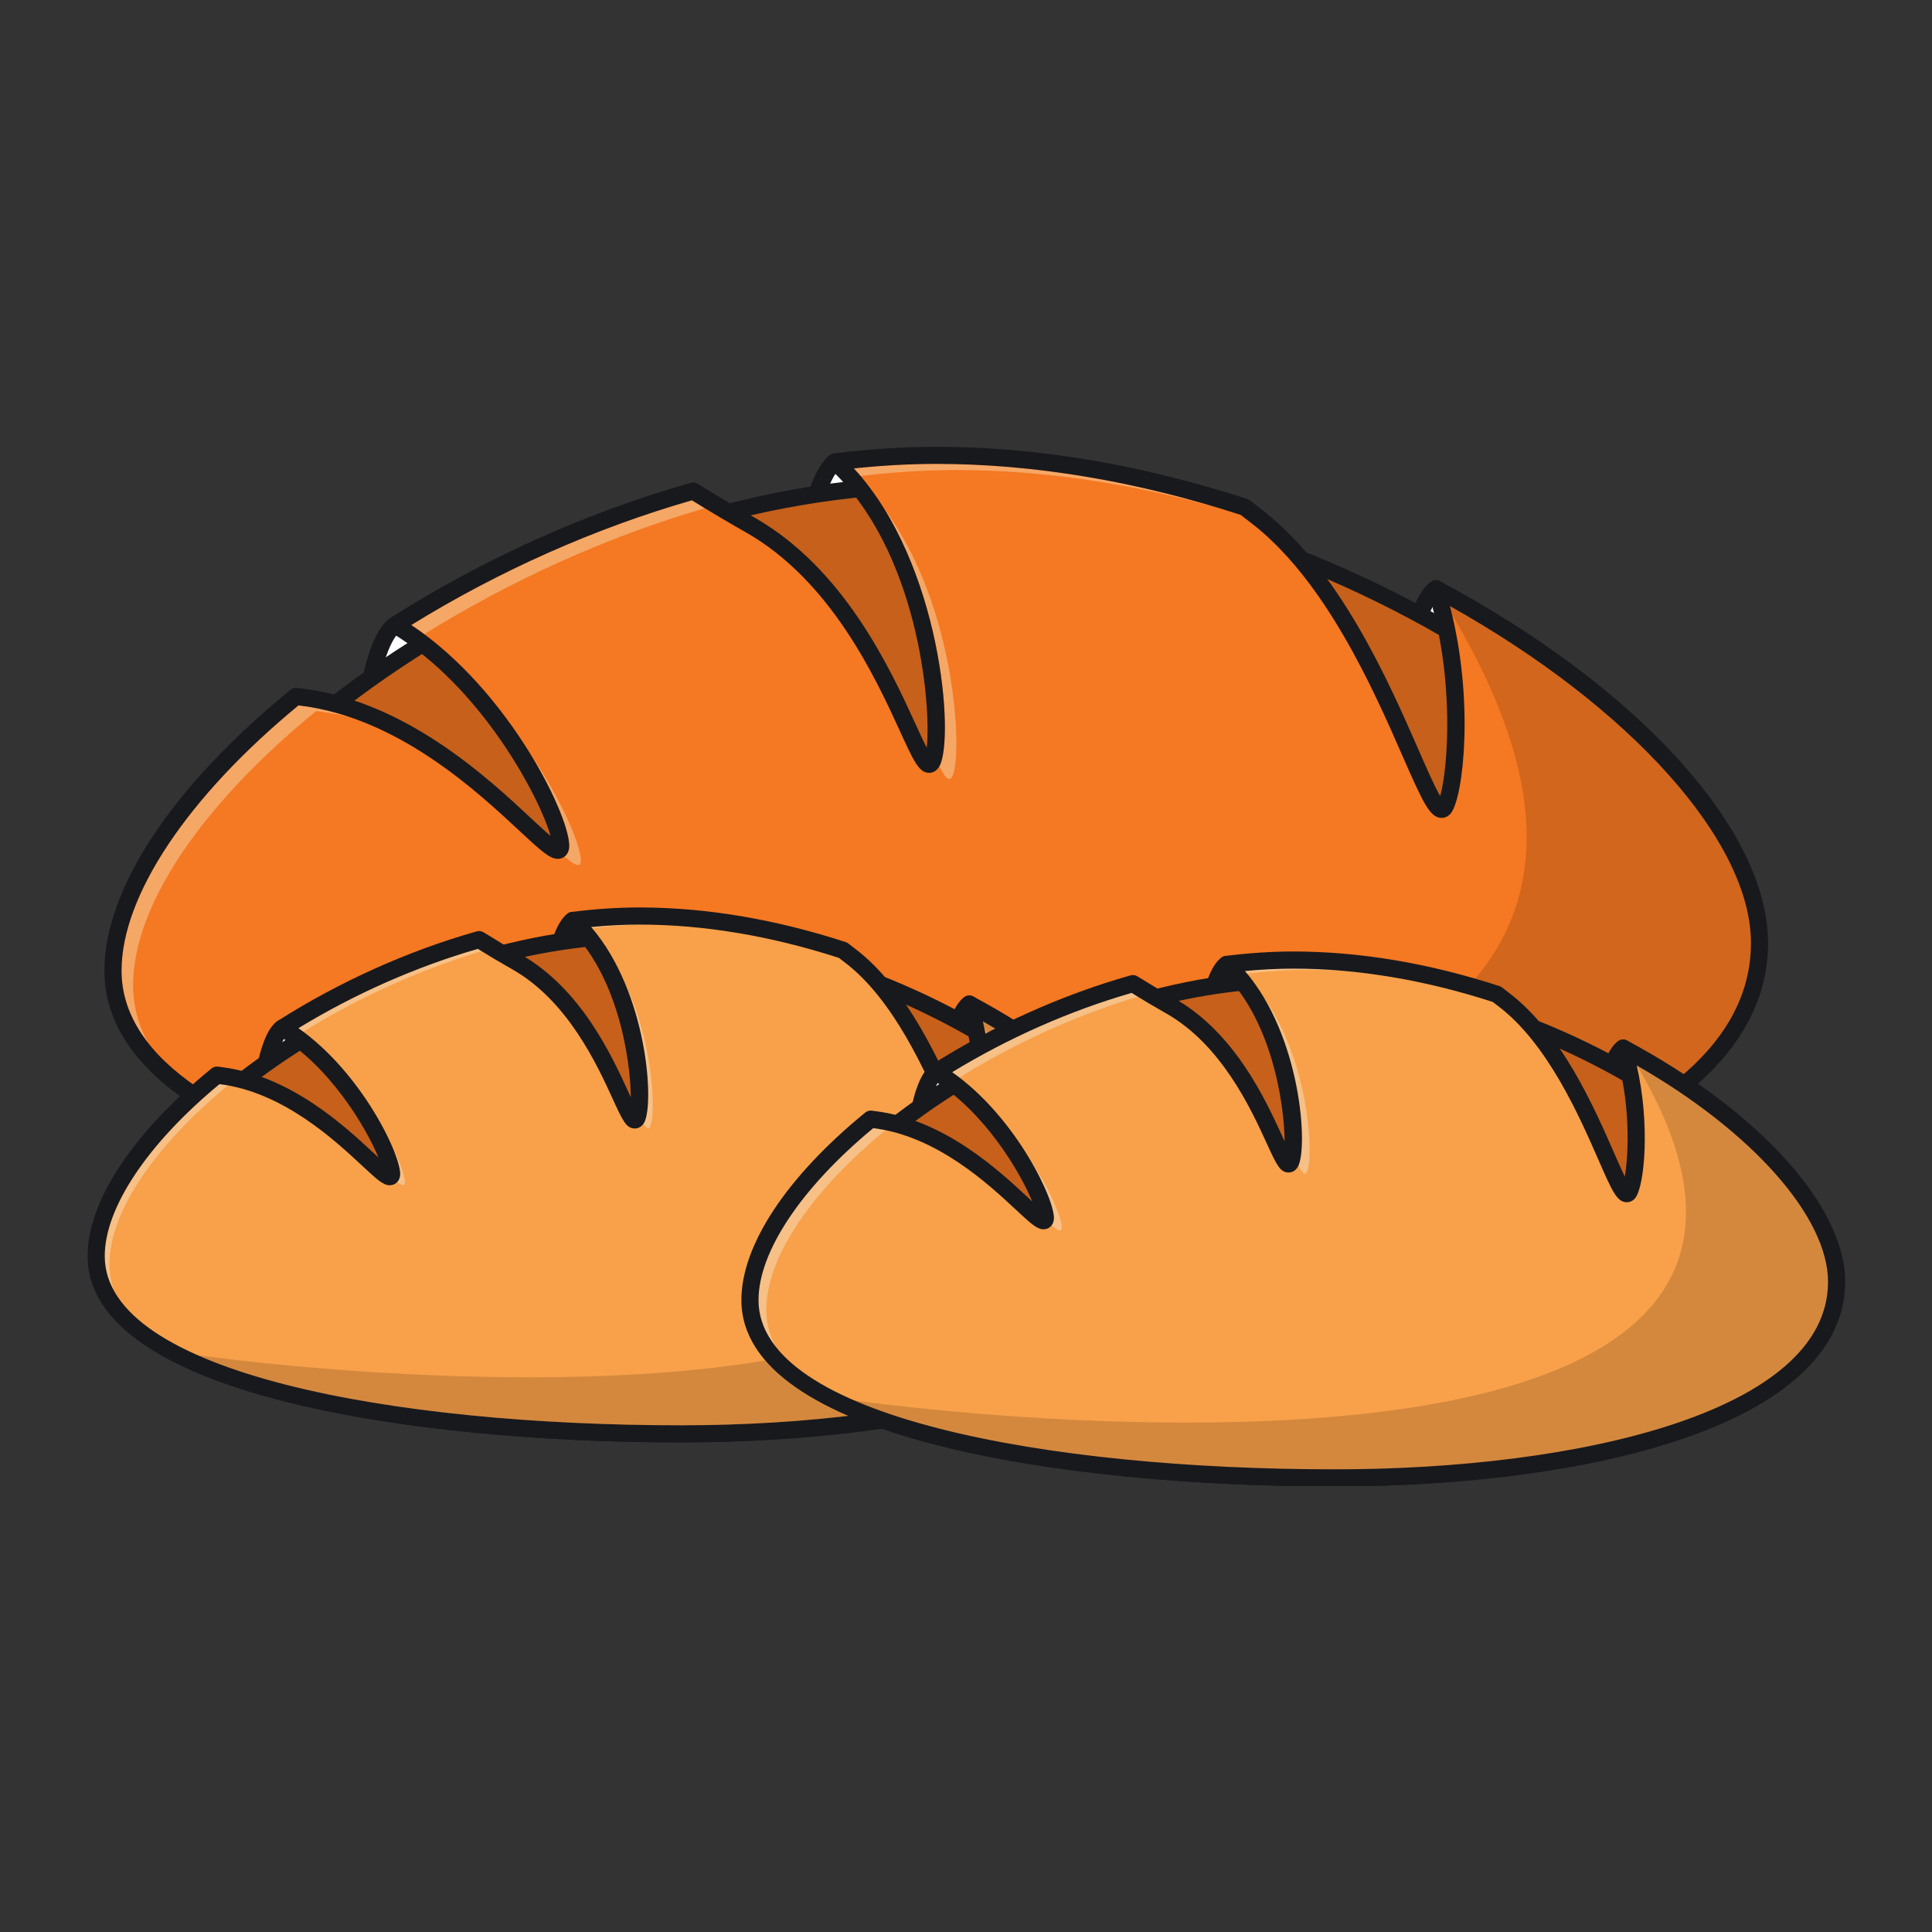 <svg xmlns="http://www.w3.org/2000/svg" xmlns:xlink="http://www.w3.org/1999/xlink" width="500" zoomAndPan="magnify" viewBox="0 0 375 375" height="500" preserveAspectRatio="xMidYMid meet" version="1.0"><rect x="0" y="0" width="375" height="375" fill="#333333" stroke="none"/><defs><clipPath id="id1"><path d="M 20 86.688 L 344 86.688 L 344 243 L 20 243 Z M 20 86.688 " clip-rule="nonzero"/></clipPath><clipPath id="id2"><path d="M 147 188 L 355 188 L 355 288.438 L 147 288.438 Z M 147 188 " clip-rule="nonzero"/></clipPath><clipPath id="id3"><path d="M 143 184 L 358.629 184 L 358.629 288.438 L 143 288.438 Z M 143 184 " clip-rule="nonzero"/></clipPath></defs><path fill="rgb(100%, 100%, 100%)" d="M 157.312 100.488 C 157.312 100.488 159.195 91.492 162.129 89.66 C 166.82 90.797 177.539 95.371 177.539 95.371 L 157.312 100.488 " fill-opacity="1" fill-rule="nonzero"/><path fill="rgb(9.409%, 9.799%, 11.369%)" d="M 162.535 91.484 C 161.457 92.684 160.355 95.559 159.598 98.195 L 172.254 94.992 C 169.148 93.754 165.168 92.227 162.535 91.484 M 157.312 102.148 C 156.887 102.148 156.473 101.988 156.16 101.688 C 155.746 101.289 155.566 100.707 155.684 100.145 C 156.023 98.527 157.887 90.348 161.246 88.25 C 161.629 88.012 162.086 87.938 162.52 88.047 C 167.293 89.199 177.75 93.656 178.191 93.844 C 178.848 94.125 179.254 94.793 179.195 95.504 C 179.141 96.211 178.637 96.809 177.945 96.98 L 157.719 102.098 C 157.586 102.133 157.445 102.148 157.312 102.148 " fill-opacity="1" fill-rule="nonzero"/><path fill="rgb(100%, 100%, 100%)" d="M 273.711 125.52 C 273.711 125.52 275.797 116.102 278.727 114.273 C 283.34 117.395 293.938 124.082 293.938 124.082 L 273.711 125.52 " fill-opacity="1" fill-rule="nonzero"/><path fill="rgb(9.409%, 9.799%, 11.369%)" d="M 278.902 116.387 C 277.797 117.859 276.656 120.973 275.883 123.699 L 288.789 122.785 C 285.73 120.832 281.676 118.234 278.902 116.387 M 273.711 127.18 C 273.227 127.18 272.77 126.969 272.453 126.602 C 272.109 126.207 271.973 125.672 272.09 125.156 C 272.461 123.473 274.496 114.957 277.848 112.859 C 278.406 112.516 279.117 112.523 279.664 112.895 C 284.195 115.969 294.723 122.613 294.824 122.676 C 295.43 123.062 295.727 123.793 295.551 124.488 C 295.375 125.188 294.773 125.688 294.055 125.742 L 273.828 127.176 L 273.711 127.18 " fill-opacity="1" fill-rule="nonzero"/><path fill="rgb(100%, 100%, 100%)" d="M 72.066 131.543 C 72.066 131.543 73.781 123.145 76.719 121.312 C 79.648 119.48 92.293 126.43 92.293 126.43 L 72.066 131.543 " fill-opacity="1" fill-rule="nonzero"/><path fill="rgb(9.409%, 9.799%, 11.369%)" d="M 78.102 122.668 C 77.723 122.668 77.582 122.727 77.582 122.734 C 76.387 123.477 75.164 126.457 74.355 129.254 L 87.59 125.906 C 84.328 124.355 80.234 122.668 78.102 122.668 M 72.066 133.207 C 71.645 133.207 71.234 133.047 70.922 132.746 C 70.504 132.352 70.324 131.773 70.441 131.211 C 70.746 129.691 72.465 122.004 75.832 119.902 C 76.441 119.531 77.18 119.344 78.102 119.344 C 82.715 119.344 92.047 124.395 93.094 124.969 C 93.695 125.301 94.031 125.961 93.945 126.641 C 93.855 127.316 93.363 127.875 92.703 128.039 L 72.477 133.152 C 72.34 133.188 72.203 133.207 72.066 133.207 " fill-opacity="1" fill-rule="nonzero"/><path fill="rgb(77.649%, 37.65%, 10.199%)" d="M 335.516 185.184 C 335.516 222.324 268.293 240.672 193.484 240.672 C 118.672 240.672 27.93 227.496 27.93 190.355 C 27.93 153.219 106.91 94.098 181.723 94.098 C 256.531 94.098 335.516 148.047 335.516 185.184 " fill-opacity="1" fill-rule="nonzero"/><path fill="rgb(9.409%, 9.799%, 11.369%)" d="M 181.723 95.758 C 147.91 95.758 109.992 108.121 77.695 129.684 C 48.473 149.188 29.594 173.004 29.594 190.355 C 29.594 223.969 111.906 239.012 193.484 239.012 C 263.355 239.012 333.855 222.371 333.855 185.184 C 333.855 167.84 315.438 145.598 285.793 127.125 C 253.801 107.191 215.871 95.758 181.723 95.758 M 193.484 242.336 C 116.348 242.336 26.27 228.723 26.27 190.355 C 26.27 150.801 108.152 92.434 181.723 92.434 C 256.777 92.434 337.18 146.871 337.18 185.184 C 337.18 203.297 321.938 218.25 293.105 228.426 C 267.684 237.398 232.301 242.336 193.484 242.336 " fill-opacity="1" fill-rule="nonzero"/><path fill="rgb(96.078%, 47.06%, 13.329%)" d="M 278.727 114.273 C 284.707 133.02 282.551 153.852 280.34 156.785 C 277.043 161.141 267.102 117.715 243.508 99.922 C 242.863 99.434 242.234 98.934 241.594 98.441 C 222.352 92.176 201.895 88.379 181.723 88.379 C 175.207 88.379 168.656 88.848 162.129 89.66 C 181.402 107.391 183.312 143.629 180.891 147.914 C 178.199 152.672 171.211 116.352 145.48 101.816 C 141.66 99.656 138.02 97.477 134.559 95.309 C 113.672 101.215 93.801 110.453 76.719 121.312 C 96.93 133.367 109.352 160.027 108.812 164.406 C 108.145 169.828 87.816 138.926 58.484 135.309 C 58.137 135.266 57.793 135.215 57.441 135.172 C 35.77 152.875 21.93 172.559 21.93 188.395 C 21.93 226.984 116.215 240.672 193.941 240.672 C 271.668 240.672 341.516 221.609 341.516 183.02 C 341.516 161.262 315.422 133.953 278.727 114.273 " fill-opacity="1" fill-rule="nonzero"/><path fill="rgb(96.078%, 65.489%, 39.999%)" d="M 112.188 167.898 C 111.668 167.898 110.785 167.297 109.574 166.27 C 110.02 165.934 110.367 165.387 110.461 164.613 C 110.781 162.027 108.059 154.68 102.945 146.344 C 109.48 155.949 113.016 164.891 112.727 167.266 C 112.668 167.699 112.492 167.898 112.188 167.898 " fill-opacity="1" fill-rule="nonzero"/><path fill="rgb(96.078%, 65.489%, 39.999%)" d="M 82.348 123.09 C 81.527 122.477 80.688 121.883 79.836 121.316 C 96.805 110.824 115.562 102.484 134.301 97.109 C 135.133 97.629 135.965 98.137 136.797 98.645 C 117.219 104.367 98.586 112.992 82.348 123.09 " fill-opacity="1" fill-rule="nonzero"/><path fill="rgb(96.078%, 65.489%, 39.999%)" d="M 28.738 202.41 C 25.391 198.141 23.59 193.469 23.59 188.395 C 23.59 173.852 36.414 154.641 57.938 136.914 L 58.281 136.957 C 61.566 137.363 64.738 138.125 67.789 139.152 C 66.031 138.727 64.23 138.395 62.398 138.168 C 62.043 138.125 61.707 138.074 61.352 138.031 C 39.68 155.73 25.836 175.414 25.836 191.254 C 25.836 195.234 26.844 198.949 28.738 202.41 " fill-opacity="1" fill-rule="nonzero"/><path fill="rgb(96.078%, 65.489%, 39.999%)" d="M 184.262 151.199 C 183.754 151.199 183.125 150.309 182.32 148.758 C 182.324 148.75 182.332 148.742 182.336 148.734 C 184.926 144.152 183.336 117.703 171.617 98.75 C 185.672 117.602 186.965 146.941 184.801 150.777 C 184.637 151.062 184.457 151.199 184.262 151.199 M 236.473 98.574 C 219.926 93.953 202.68 91.234 185.633 91.234 C 179.449 91.234 173.234 91.656 167.039 92.395 C 166.613 91.895 166.176 91.398 165.734 90.918 C 171.273 90.336 176.645 90.039 181.723 90.039 C 199.324 90.039 217.723 92.91 236.473 98.574 " fill-opacity="1" fill-rule="nonzero"/><path fill="rgb(81.96%, 39.999%, 10.979%)" d="M 326.371 208.859 C 326.262 208.727 326.125 208.602 325.969 208.504 C 325.898 208.461 318.961 204.082 315.977 202.055 C 315.695 201.867 315.371 201.77 315.043 201.77 C 314.742 201.77 314.434 201.852 314.164 202.023 C 313.402 202.496 312.746 203.391 312.191 204.434 C 306.652 201.52 300.926 198.969 295.098 196.816 C 294.25 195.984 293.375 195.199 292.465 194.473 C 292.785 194.578 293.105 194.68 293.426 194.781 C 293.086 194.504 292.746 194.223 292.402 193.965 C 291.973 193.637 291.559 193.312 291.137 192.984 C 289.191 192.352 287.227 191.762 285.246 191.207 C 299.691 175.262 301.434 152.219 281.848 119.312 C 281.719 118.758 281.582 118.207 281.434 117.648 C 316.531 137.312 339.855 163.289 339.855 183.02 C 339.855 193.047 334.934 201.637 326.371 208.859 " fill-opacity="1" fill-rule="nonzero"/><g clip-path="url(#id1)"><path fill="rgb(9.409%, 9.799%, 11.369%)" d="M 57.938 136.914 C 36.414 154.641 23.59 173.852 23.59 188.395 C 23.59 223.363 109.148 239.012 193.941 239.012 C 266.57 239.012 339.855 221.699 339.855 183.02 C 339.855 163.289 316.531 137.312 281.434 117.648 C 286.188 135.883 284.066 154.605 281.664 157.781 C 281.195 158.406 280.543 158.75 279.828 158.75 L 279.824 158.75 C 277.59 158.75 276.309 156.055 272.223 146.723 C 266.586 133.848 257.152 112.293 242.508 101.246 C 242.105 100.941 241.711 100.637 241.32 100.332 L 240.809 99.934 C 220.555 93.367 200.68 90.039 181.723 90.039 C 176.645 90.039 171.273 90.336 165.734 90.918 C 182.773 109.402 185.312 143.473 182.336 148.734 C 181.711 149.84 180.824 150.008 180.348 150.008 C 178.383 150.008 177.371 147.793 174.672 141.895 C 169.996 131.68 161.289 112.656 144.664 103.262 C 141.25 101.336 137.766 99.262 134.301 97.109 C 115.562 102.484 96.805 110.824 79.836 121.316 C 99.055 134.113 111.113 159.332 110.461 164.613 C 110.285 166.059 109.234 166.703 108.281 166.703 C 106.742 166.707 105.148 165.293 100.77 161.215 C 92.547 153.555 77.234 139.293 58.281 136.957 L 57.938 136.914 M 193.941 242.336 C 113.824 242.336 20.266 228.207 20.266 188.395 C 20.266 172.508 33.434 152.637 56.391 133.887 C 56.742 133.594 57.195 133.465 57.648 133.523 L 58.688 133.66 C 78.711 136.129 94.535 150.863 103.035 158.781 C 104.348 160.008 105.773 161.332 106.859 162.25 C 104.875 155.07 93.535 133.273 75.863 122.742 C 75.367 122.445 75.062 121.914 75.055 121.34 C 75.047 120.762 75.336 120.223 75.82 119.91 C 93.848 108.457 114 99.395 134.102 93.711 C 134.559 93.582 135.039 93.648 135.438 93.902 C 139.066 96.172 142.723 98.352 146.301 100.371 C 163.863 110.293 172.859 129.953 177.695 140.516 C 178.434 142.129 179.23 143.871 179.879 145.133 C 180.793 136.801 178.223 106.723 161.004 90.879 C 160.527 90.441 160.348 89.77 160.547 89.152 C 160.746 88.535 161.281 88.09 161.922 88.012 C 168.809 87.148 175.473 86.719 181.723 86.719 C 201.109 86.719 221.43 90.133 242.109 96.859 C 242.293 96.922 242.461 97.008 242.613 97.125 L 243.359 97.707 C 243.742 98.004 244.125 98.301 244.512 98.598 C 259.848 110.164 269.5 132.215 275.27 145.387 C 276.844 148.996 278.469 152.703 279.539 154.508 C 281.031 149.375 282.473 131.496 277.145 114.773 C 276.941 114.129 277.145 113.422 277.668 112.992 C 278.188 112.562 278.918 112.484 279.516 112.805 C 318.191 133.555 343.18 161.117 343.18 183.02 C 343.18 201.809 327.359 217.324 297.43 227.883 C 271.02 237.207 234.266 242.336 193.941 242.336 " fill-opacity="1" fill-rule="nonzero"/></g><path fill="rgb(100%, 100%, 100%)" d="M 108.012 185.793 C 108.012 185.793 109.258 179.855 111.191 178.648 C 114.293 179.395 121.363 182.418 121.363 182.418 L 108.012 185.793 " fill-opacity="1" fill-rule="nonzero"/><path fill="rgb(9.409%, 9.799%, 11.369%)" d="M 111.664 180.5 C 111.242 181.117 110.766 182.242 110.355 183.484 L 116.035 182.051 C 114.516 181.461 112.906 180.871 111.664 180.5 M 108.012 187.453 C 107.586 187.453 107.176 187.293 106.859 186.992 C 106.449 186.598 106.266 186.012 106.383 185.453 C 106.711 183.898 107.961 178.707 110.312 177.238 C 110.695 177.004 111.152 176.926 111.586 177.031 C 114.777 177.809 121.723 180.762 122.02 180.891 C 122.672 181.164 123.074 181.836 123.023 182.547 C 122.965 183.258 122.465 183.855 121.77 184.027 L 108.418 187.402 C 108.285 187.438 108.148 187.453 108.012 187.453 " fill-opacity="1" fill-rule="nonzero"/><path fill="rgb(100%, 100%, 100%)" d="M 184.832 202.312 C 184.832 202.312 186.207 196.098 188.145 194.891 C 191.188 196.949 198.184 201.367 198.184 201.367 L 184.832 202.312 " fill-opacity="1" fill-rule="nonzero"/><path fill="rgb(9.409%, 9.799%, 11.369%)" d="M 188.422 197.07 C 187.973 197.848 187.469 199.102 187.039 200.488 L 193.039 200.066 C 191.492 199.074 189.789 197.977 188.422 197.07 M 184.832 203.973 C 184.352 203.973 183.887 203.766 183.574 203.398 C 183.23 203 183.098 202.465 183.207 201.953 C 183.566 200.332 184.918 194.945 187.266 193.477 C 187.82 193.133 188.531 193.145 189.078 193.512 C 192.059 195.539 199 199.918 199.074 199.961 C 199.68 200.344 199.973 201.074 199.797 201.77 C 199.621 202.469 199.02 202.973 198.301 203.027 L 184.949 203.969 L 184.832 203.973 " fill-opacity="1" fill-rule="nonzero"/><path fill="rgb(100%, 100%, 100%)" d="M 51.754 206.289 C 51.754 206.289 52.891 200.746 54.824 199.539 C 56.758 198.328 65.105 202.914 65.105 202.914 L 51.754 206.289 " fill-opacity="1" fill-rule="nonzero"/><path fill="rgb(9.409%, 9.799%, 11.369%)" d="M 55.629 201 C 55.148 201.383 54.582 202.59 54.105 203.98 L 60.305 202.41 C 58.5 201.629 56.711 200.996 55.738 200.996 L 55.629 201 M 51.754 207.949 C 51.336 207.949 50.918 207.789 50.609 207.492 C 50.191 207.098 50.016 206.52 50.129 205.957 C 50.426 204.492 51.586 199.598 53.941 198.125 C 54.426 197.824 55.031 197.672 55.738 197.672 C 58.859 197.672 64.758 200.824 65.906 201.453 C 66.508 201.785 66.84 202.445 66.754 203.125 C 66.668 203.801 66.172 204.359 65.516 204.523 L 52.16 207.898 C 52.027 207.934 51.895 207.949 51.754 207.949 " fill-opacity="1" fill-rule="nonzero"/><path fill="rgb(77.649%, 37.65%, 10.199%)" d="M 225.621 241.691 C 225.621 266.203 181.258 278.312 131.887 278.312 C 82.512 278.312 22.625 269.613 22.625 245.105 C 22.625 220.598 74.75 181.578 124.125 181.578 C 173.496 181.578 225.621 217.176 225.621 241.691 " fill-opacity="1" fill-rule="nonzero"/><path fill="rgb(9.409%, 9.799%, 11.369%)" d="M 124.125 183.238 C 101.918 183.238 77.008 191.363 55.785 205.531 C 36.652 218.301 24.285 233.836 24.285 245.105 C 24.285 266.895 78.328 276.648 131.887 276.648 C 177.715 276.648 223.961 265.84 223.961 241.691 C 223.961 230.438 211.91 215.941 192.512 203.852 C 171.484 190.754 146.555 183.238 124.125 183.238 M 131.887 279.973 C 80.715 279.973 20.961 270.84 20.961 245.105 C 20.961 218.77 75.305 179.914 124.125 179.914 C 147.16 179.914 172.73 187.609 194.27 201.031 C 214.633 213.719 227.285 229.301 227.285 241.691 C 227.285 253.906 217.098 263.961 197.82 270.758 C 180.984 276.703 157.566 279.973 131.887 279.973 " fill-opacity="1" fill-rule="nonzero"/><path fill="rgb(97.249%, 63.139%, 29.019%)" d="M 188.145 194.891 C 192.09 207.266 190.668 221.012 189.207 222.945 C 187.035 225.824 180.469 197.164 164.902 185.414 C 164.477 185.094 164.059 184.766 163.641 184.441 C 150.938 180.309 137.441 177.801 124.125 177.801 C 119.824 177.801 115.504 178.105 111.191 178.648 C 123.914 190.348 125.172 214.266 123.57 217.094 C 121.801 220.234 117.188 196.262 100.207 186.672 C 97.684 185.246 95.281 183.805 92.996 182.375 C 79.215 186.273 66.098 192.371 54.824 199.539 C 68.164 207.492 76.363 225.09 76.008 227.977 C 75.566 231.555 62.148 211.16 42.789 208.773 C 42.562 208.746 42.336 208.711 42.102 208.684 C 27.801 220.367 18.664 233.355 18.664 243.805 C 18.664 269.273 80.891 278.312 132.191 278.312 C 183.484 278.312 229.582 265.73 229.582 240.262 C 229.582 225.902 212.359 207.883 188.145 194.891 " fill-opacity="1" fill-rule="nonzero"/><path fill="rgb(96.469%, 75.29%, 52.55%)" d="M 78.234 230.031 C 77.984 230.031 77.605 229.82 77.102 229.438 C 77.383 229.137 77.59 228.719 77.656 228.184 C 77.777 227.191 77.246 225.172 76.141 222.586 C 77.848 225.98 78.707 228.637 78.586 229.617 C 78.551 229.902 78.434 230.031 78.234 230.031 " fill-opacity="1" fill-rule="nonzero"/><path fill="rgb(96.469%, 75.29%, 52.55%)" d="M 58.875 200.254 C 58.559 200.023 58.242 199.793 57.918 199.566 C 68.805 192.926 80.781 187.633 92.746 184.172 C 92.988 184.324 93.23 184.477 93.473 184.625 C 81.051 188.359 69.23 193.852 58.875 200.254 " fill-opacity="1" fill-rule="nonzero"/><path fill="rgb(96.469%, 75.29%, 52.55%)" d="M 22.164 250.621 C 20.961 248.488 20.328 246.223 20.328 243.805 C 20.328 234.418 28.641 221.973 42.605 210.426 C 43.156 210.492 43.703 210.578 44.25 210.676 C 30.195 222.266 21.25 235.098 21.25 245.445 C 21.25 247.25 21.559 248.977 22.164 250.621 " fill-opacity="1" fill-rule="nonzero"/><path fill="rgb(96.469%, 75.29%, 52.55%)" d="M 125.801 219.012 C 125.555 219.012 125.262 218.688 124.906 218.098 C 124.945 218.043 124.984 217.977 125.023 217.914 C 126.535 215.23 126.164 202.43 121.297 190.82 C 126.949 202.617 127.355 216.609 126.156 218.73 C 126.047 218.922 125.93 219.012 125.801 219.012 M 114.922 180.145 C 114.863 180.07 114.801 179.996 114.738 179.93 C 117.977 179.621 121.121 179.461 124.125 179.461 C 124.27 179.461 124.41 179.461 124.559 179.465 C 121.352 179.539 118.137 179.777 114.922 180.145 " fill-opacity="1" fill-rule="nonzero"/><path fill="rgb(83.139%, 53.329%, 24.309%)" d="M 132.191 276.648 C 95.891 276.648 59.387 272.336 38.363 263.047 C 51.688 264.836 76.5 267.332 102.746 267.332 C 118.875 267.332 135.543 266.387 150.418 263.758 C 151.906 265.363 153.711 266.875 155.793 268.289 C 158.648 270.625 162.191 272.734 166.297 274.621 C 155.363 275.988 143.766 276.648 132.191 276.648 M 192.434 201.898 C 191.992 201.074 191.52 200.234 191.035 199.387 C 190.957 199.008 190.871 198.629 190.785 198.254 C 192.168 199.043 193.523 199.848 194.844 200.668 C 194.035 201.074 193.23 201.484 192.434 201.898 " fill-opacity="1" fill-rule="nonzero"/><path fill="rgb(9.409%, 9.799%, 11.369%)" d="M 42.605 210.426 C 28.641 221.973 20.328 234.418 20.328 243.805 C 20.328 266.496 76.508 276.648 132.191 276.648 C 179.84 276.648 227.922 265.398 227.922 240.262 C 227.922 227.645 213.145 211.043 190.785 198.254 C 193.395 209.523 192.348 221.547 190.531 223.945 C 190.113 224.504 189.523 224.812 188.871 224.812 L 188.867 224.812 C 186.957 224.812 186.043 222.727 183.336 216.531 C 179.637 208.086 173.449 193.945 163.898 186.746 C 163.59 186.508 163.285 186.273 162.977 186.035 L 162.852 185.934 C 149.578 181.637 136.547 179.461 124.125 179.461 C 121.121 179.461 117.977 179.621 114.738 179.93 C 125.695 192.641 127.047 214.328 125.023 217.914 C 124.445 218.93 123.566 219.039 123.219 219.039 C 121.559 219.039 120.848 217.492 118.957 213.359 C 115.898 206.676 110.203 194.227 99.391 188.117 C 97.203 186.883 94.969 185.559 92.746 184.172 C 80.781 187.633 68.805 192.926 57.918 199.566 C 70.344 208.273 78.09 224.684 77.656 228.184 C 77.496 229.477 76.535 230.059 75.656 230.059 L 75.652 230.059 C 74.367 230.059 73.18 228.953 70.312 226.281 C 64.934 221.277 54.922 211.949 42.605 210.426 M 132.191 279.973 C 79.055 279.973 17.004 270.5 17.004 243.805 C 17.004 233.152 25.766 219.883 41.051 207.398 C 41.402 207.109 41.855 206.977 42.301 207.031 L 42.984 207.125 C 56.395 208.777 66.922 218.582 72.578 223.852 C 72.867 224.117 73.164 224.395 73.457 224.668 C 71.062 218.832 64.031 206.961 53.973 200.965 C 53.477 200.672 53.172 200.141 53.16 199.562 C 53.152 198.984 53.441 198.441 53.934 198.137 C 65.875 190.543 79.227 184.543 92.547 180.777 C 92.996 180.648 93.48 180.715 93.879 180.969 C 96.273 182.465 98.676 183.898 101.023 185.227 C 112.777 191.863 118.762 204.945 121.98 211.977 C 122.129 212.309 122.285 212.645 122.441 212.984 C 122.402 205.742 119.922 188.934 110.066 179.867 C 109.59 179.43 109.414 178.754 109.613 178.141 C 109.809 177.523 110.344 177.078 110.988 177 C 115.543 176.426 119.965 176.137 124.125 176.137 C 136.98 176.137 150.453 178.402 164.156 182.863 C 164.336 182.922 164.504 183.008 164.656 183.129 L 165.016 183.406 C 165.316 183.637 165.605 183.867 165.906 184.09 C 176.145 191.816 182.551 206.457 186.383 215.203 C 187.086 216.812 187.844 218.555 188.473 219.836 C 189.25 215.379 189.637 205.039 186.562 195.395 C 186.355 194.75 186.562 194.047 187.082 193.613 C 187.602 193.18 188.332 193.105 188.93 193.426 C 214.637 207.215 231.246 225.598 231.246 240.262 C 231.246 252.926 220.676 263.348 200.68 270.406 C 183.188 276.574 158.867 279.973 132.191 279.973 " fill-opacity="1" fill-rule="nonzero"/><path fill="rgb(100%, 100%, 100%)" d="M 234.91 194.336 C 234.91 194.336 236.16 188.398 238.094 187.191 C 241.188 187.941 248.266 190.961 248.266 190.961 L 234.91 194.336 " fill-opacity="1" fill-rule="nonzero"/><path fill="rgb(9.409%, 9.799%, 11.369%)" d="M 238.57 189.043 C 238.152 189.652 237.672 190.758 237.254 192.031 L 242.938 190.594 C 241.418 190.008 239.809 189.418 238.57 189.043 M 234.91 195.996 C 234.492 195.996 234.078 195.836 233.766 195.535 C 233.348 195.141 233.168 194.555 233.289 193.996 C 233.613 192.441 234.859 187.25 237.215 185.781 C 237.59 185.547 238.051 185.473 238.488 185.574 C 241.676 186.352 248.621 189.305 248.914 189.434 C 249.57 189.711 249.973 190.379 249.922 191.09 C 249.867 191.801 249.363 192.398 248.672 192.57 L 235.324 195.949 C 235.184 195.98 235.051 195.996 234.91 195.996 " fill-opacity="1" fill-rule="nonzero"/><path fill="rgb(100%, 100%, 100%)" d="M 311.73 210.855 C 311.73 210.855 313.109 204.645 315.043 203.434 C 318.086 205.496 325.082 209.91 325.082 209.91 L 311.73 210.855 " fill-opacity="1" fill-rule="nonzero"/><path fill="rgb(9.409%, 9.799%, 11.369%)" d="M 315.32 205.613 C 314.875 206.391 314.367 207.645 313.934 209.031 L 319.938 208.609 C 318.391 207.617 316.684 206.52 315.32 205.613 M 311.73 212.516 C 311.25 212.516 310.793 212.309 310.477 211.941 C 310.129 211.543 309.996 211.012 310.109 210.496 C 310.469 208.875 311.82 203.488 314.164 202.023 C 314.723 201.676 315.434 201.688 315.977 202.055 C 318.961 204.082 325.898 208.461 325.969 208.504 C 326.578 208.887 326.867 209.617 326.695 210.312 C 326.52 211.012 325.918 211.516 325.203 211.57 L 311.848 212.512 L 311.73 212.516 " fill-opacity="1" fill-rule="nonzero"/><path fill="rgb(100%, 100%, 100%)" d="M 178.656 214.832 C 178.656 214.832 179.789 209.289 181.723 208.082 C 183.66 206.871 192.008 211.457 192.008 211.457 L 178.656 214.832 " fill-opacity="1" fill-rule="nonzero"/><path fill="rgb(9.409%, 9.799%, 11.369%)" d="M 182.527 209.543 C 182.047 209.926 181.477 211.137 181.004 212.523 L 187.203 210.957 C 185.398 210.172 183.609 209.539 182.637 209.539 L 182.527 209.543 M 178.656 216.492 C 178.23 216.492 177.82 216.332 177.508 216.035 C 177.094 215.641 176.91 215.062 177.027 214.504 C 177.328 213.035 178.488 208.145 180.84 206.676 C 181.324 206.371 181.934 206.215 182.637 206.215 C 185.758 206.215 191.652 209.371 192.805 210 C 193.406 210.332 193.738 210.988 193.652 211.668 C 193.566 212.348 193.078 212.902 192.414 213.066 L 179.062 216.445 C 178.93 216.48 178.789 216.492 178.656 216.492 " fill-opacity="1" fill-rule="nonzero"/><path fill="rgb(77.649%, 37.65%, 10.199%)" d="M 352.523 250.234 C 352.523 274.746 308.156 286.859 258.781 286.859 C 209.414 286.859 149.523 278.16 149.523 253.648 C 149.523 229.141 201.652 190.121 251.027 190.121 C 300.395 190.121 352.523 225.727 352.523 250.234 " fill-opacity="1" fill-rule="nonzero"/><g clip-path="url(#id2)"><path fill="rgb(9.409%, 9.799%, 11.369%)" d="M 251.027 191.781 C 228.816 191.781 203.906 199.906 182.684 214.074 C 163.551 226.844 151.188 242.379 151.188 253.648 C 151.188 275.438 205.227 285.195 258.781 285.195 C 304.617 285.195 350.859 274.387 350.859 250.234 C 350.859 238.98 338.812 224.484 319.41 212.395 C 298.383 199.297 273.457 191.781 251.027 191.781 M 258.781 288.52 C 207.617 288.52 147.863 279.383 147.863 253.648 C 147.863 227.312 202.207 188.457 251.027 188.457 C 274.062 188.457 299.629 196.152 321.168 209.574 C 341.535 222.262 354.184 237.844 354.184 250.234 C 354.184 262.449 343.996 272.504 324.723 279.301 C 307.883 285.246 284.469 288.52 258.781 288.52 " fill-opacity="1" fill-rule="nonzero"/></g><path fill="rgb(97.249%, 63.139%, 29.019%)" d="M 315.043 203.434 C 318.988 215.809 317.566 229.555 316.109 231.488 C 313.934 234.367 307.375 205.707 291.805 193.965 C 291.375 193.637 290.961 193.312 290.539 192.984 C 277.836 188.852 264.336 186.348 251.027 186.348 C 246.723 186.348 242.402 186.652 238.094 187.191 C 250.812 198.898 252.074 222.809 250.473 225.641 C 248.699 228.781 244.082 204.809 227.102 195.215 C 224.586 193.789 222.184 192.348 219.895 190.918 C 206.109 194.816 193 200.914 181.723 208.082 C 195.062 216.035 203.262 233.633 202.906 236.523 C 202.465 240.102 189.047 219.703 169.691 217.316 C 169.461 217.289 169.238 217.254 169.004 217.227 C 154.699 228.91 145.566 241.902 145.566 252.348 C 145.566 277.824 207.789 286.859 259.09 286.859 C 310.387 286.859 356.484 274.273 356.484 248.805 C 356.484 234.445 339.262 216.426 315.043 203.434 " fill-opacity="1" fill-rule="nonzero"/><path fill="rgb(96.469%, 75.29%, 52.55%)" d="M 205.734 238.824 C 205.266 238.824 204.363 238.098 203.07 236.93 C 203.098 236.934 203.125 236.934 203.148 236.934 C 203.348 236.934 203.469 236.809 203.504 236.523 C 203.82 233.941 197.316 219.664 186.43 210.973 C 198.855 219.301 206.426 235.637 206.086 238.406 C 206.051 238.695 205.93 238.824 205.734 238.824 " fill-opacity="1" fill-rule="nonzero"/><path fill="rgb(96.078%, 65.489%, 39.999%)" d="M 222.418 192.469 C 221.629 191.992 220.848 191.516 220.082 191.039 C 220.223 190.996 220.355 190.957 220.492 190.918 C 221.262 191.398 222.039 191.879 222.832 192.363 C 222.695 192.398 222.555 192.434 222.418 192.469 " fill-opacity="1" fill-rule="nonzero"/><path fill="rgb(84.709%, 57.249%, 34.9%)" d="M 232.18 198.273 C 231.566 197.867 230.938 197.469 230.285 197.102 C 229.82 196.836 229.359 196.578 228.902 196.312 C 228.32 195.93 227.723 195.559 227.102 195.215 C 226.871 195.086 226.637 194.949 226.402 194.816 C 226.543 194.781 226.684 194.746 226.828 194.715 C 227.117 194.879 227.41 195.051 227.699 195.215 C 229.301 196.117 230.789 197.148 232.18 198.273 " fill-opacity="1" fill-rule="nonzero"/><path fill="rgb(31.76%, 30.589%, 32.939%)" d="M 226.402 194.816 C 226.047 194.613 225.695 194.41 225.348 194.207 C 224.574 193.738 223.816 193.27 223.074 192.805 C 223.051 192.812 223.027 192.816 223.004 192.824 C 222.809 192.707 222.613 192.586 222.418 192.469 C 222.555 192.434 222.695 192.398 222.832 192.363 C 224.129 193.145 225.457 193.934 226.828 194.715 C 226.684 194.746 226.543 194.781 226.402 194.816 " fill-opacity="1" fill-rule="nonzero"/><path fill="rgb(96.469%, 75.29%, 52.55%)" d="M 185.031 209.891 C 184.152 209.25 183.254 208.637 182.32 208.082 C 193.484 200.984 206.449 194.938 220.082 191.039 C 220.848 191.516 221.629 191.992 222.418 192.469 C 222.613 192.586 222.809 192.707 223.004 192.824 C 209.297 196.707 196.258 202.77 185.031 209.891 M 228.902 196.312 C 227.691 195.613 226.508 194.91 225.348 194.207 C 225.695 194.41 226.047 194.613 226.402 194.816 C 226.637 194.949 226.871 195.086 227.102 195.215 C 227.723 195.559 228.32 195.93 228.902 196.312 " fill-opacity="1" fill-rule="nonzero"/><path fill="rgb(96.469%, 75.29%, 52.55%)" d="M 172.105 217.711 C 171.309 217.551 170.508 217.414 169.691 217.316 C 169.637 217.312 169.574 217.305 169.52 217.293 C 169.543 217.273 169.574 217.25 169.602 217.227 C 169.832 217.254 170.059 217.289 170.289 217.316 C 170.941 217.398 171.586 217.496 172.223 217.617 C 172.184 217.648 172.145 217.68 172.105 217.711 " fill-opacity="1" fill-rule="nonzero"/><path fill="rgb(84.709%, 57.249%, 34.9%)" d="M 190.953 226.703 C 189.414 225.633 187.781 224.598 186.051 223.656 C 183.043 221.727 179.707 219.98 176.094 218.781 C 176.152 218.734 176.215 218.691 176.273 218.645 C 181.887 220.441 186.848 223.547 190.953 226.703 " fill-opacity="1" fill-rule="nonzero"/><path fill="rgb(31.76%, 30.589%, 32.939%)" d="M 176.094 218.781 C 174.797 218.352 173.465 217.988 172.105 217.711 C 172.145 217.68 172.184 217.648 172.223 217.617 C 173.609 217.879 174.957 218.227 176.273 218.645 C 176.215 218.691 176.152 218.734 176.094 218.781 " fill-opacity="1" fill-rule="nonzero"/><path fill="rgb(96.469%, 75.29%, 52.55%)" d="M 156.723 268.508 C 150.066 264.078 146.16 258.727 146.16 252.348 C 146.16 241.918 155.262 228.961 169.52 217.293 C 169.574 217.305 169.637 217.312 169.691 217.316 C 170.508 217.414 171.309 217.551 172.105 217.711 C 173.465 217.988 174.797 218.352 176.094 218.781 C 179.707 219.98 183.043 221.727 186.051 223.656 C 182.094 221.492 177.668 219.797 172.871 219.203 C 172.641 219.176 172.414 219.141 172.18 219.113 C 157.879 230.797 148.742 243.785 148.742 254.242 C 148.742 259.738 151.656 264.469 156.723 268.508 " fill-opacity="1" fill-rule="nonzero"/><path fill="rgb(96.078%, 65.489%, 39.999%)" d="M 285.125 191.34 C 274.137 188.223 262.668 186.383 251.34 186.348 C 251.434 186.348 251.527 186.348 251.625 186.348 C 262.895 186.348 274.301 188.141 285.246 191.207 C 285.207 191.25 285.164 191.297 285.125 191.34 " fill-opacity="1" fill-rule="nonzero"/><path fill="rgb(87.059%, 59.219%, 36.079%)" d="M 293.426 194.781 C 293.105 194.68 292.785 194.578 292.465 194.473 C 292.246 194.301 292.023 194.133 291.805 193.965 C 291.375 193.637 290.961 193.312 290.539 192.984 C 288.75 192.406 286.945 191.855 285.125 191.34 C 285.164 191.297 285.207 191.25 285.246 191.207 C 287.227 191.762 289.191 192.352 291.137 192.984 C 291.559 193.312 291.973 193.637 292.402 193.965 C 292.746 194.223 293.086 194.504 293.426 194.781 " fill-opacity="1" fill-rule="nonzero"/><path fill="rgb(96.469%, 75.29%, 52.55%)" d="M 253.293 227.805 C 252.832 227.805 252.211 226.672 251.344 224.824 C 252.461 219.742 250.582 198.129 238.691 187.191 C 242.906 186.668 247.125 186.359 251.34 186.348 C 262.668 186.383 274.137 188.223 285.125 191.34 C 286.945 191.855 288.75 192.406 290.539 192.984 C 290.961 193.312 291.375 193.637 291.805 193.965 C 292.023 194.133 292.246 194.301 292.465 194.473 C 280.129 190.578 267.082 188.234 254.203 188.234 C 249.902 188.234 245.582 188.539 241.27 189.078 C 253.992 200.781 255.25 224.695 253.652 227.523 C 253.547 227.715 253.426 227.805 253.293 227.805 " fill-opacity="1" fill-rule="nonzero"/><path fill="rgb(85.489%, 85.1%, 85.1%)" d="M 341.551 271.031 C 342.766 270.18 343.898 269.305 344.941 268.406 C 352.258 263.047 356.484 256.516 356.484 248.805 C 356.484 237.227 345.289 223.27 328.262 211.492 C 328.352 211.414 328.445 211.34 328.531 211.266 C 345.746 223.094 357.082 237.156 357.082 248.805 C 357.082 257.824 351.297 265.227 341.551 271.031 " fill-opacity="1" fill-rule="nonzero"/><path fill="rgb(8.24%, 8.629%, 9.799%)" d="M 328.262 211.492 C 327.738 211.129 327.207 210.762 326.668 210.406 C 326.68 210.375 326.688 210.344 326.695 210.312 C 326.719 210.227 326.73 210.141 326.738 210.055 C 327.344 210.457 327.941 210.859 328.531 211.266 C 328.445 211.34 328.352 211.414 328.262 211.492 " fill-opacity="1" fill-rule="nonzero"/><path fill="rgb(8.24%, 8.629%, 9.799%)" d="M 326.668 210.406 C 323.297 208.148 319.715 205.977 315.957 203.926 C 315.852 203.762 315.75 203.602 315.641 203.434 C 319.535 205.523 323.25 207.742 326.738 210.055 C 326.73 210.141 326.719 210.227 326.695 210.312 C 326.688 210.344 326.68 210.375 326.668 210.406 " fill-opacity="1" fill-rule="nonzero"/><path fill="rgb(8.24%, 8.629%, 9.799%)" d="M 259.688 286.859 C 259.574 286.859 259.473 286.859 259.363 286.859 C 295.02 286.824 328.133 280.707 344.941 268.406 C 343.898 269.305 342.766 270.18 341.551 271.031 C 323.777 281.609 292.816 286.859 259.688 286.859 " fill-opacity="1" fill-rule="nonzero"/><path fill="rgb(83.139%, 53.329%, 24.309%)" d="M 259.363 286.859 C 223.688 286.828 182.816 282.438 161.277 271.188 C 172.766 272.938 200.59 276.125 230.242 276.125 C 288.57 276.125 353.961 263.789 315.957 203.926 C 319.715 205.977 323.297 208.148 326.668 210.406 C 327.207 210.762 327.738 211.129 328.262 211.492 C 345.289 223.27 356.484 237.227 356.484 248.805 C 356.484 256.516 352.258 263.047 344.941 268.406 C 328.133 280.707 295.02 286.824 259.363 286.859 " fill-opacity="1" fill-rule="nonzero"/><g clip-path="url(#id3)"><path fill="rgb(9.409%, 9.799%, 11.369%)" d="M 169.5 218.969 C 155.543 230.516 147.227 242.961 147.227 252.348 C 147.227 275.039 203.41 285.195 259.09 285.195 C 306.742 285.195 354.82 273.945 354.82 248.805 C 354.82 236.195 340.043 219.594 317.684 206.797 C 320.293 218.07 319.246 230.09 317.434 232.492 C 317.012 233.047 316.426 233.355 315.766 233.355 C 313.859 233.355 312.945 231.27 310.234 225.078 C 306.539 216.633 300.348 202.492 290.801 195.289 C 290.523 195.078 290.254 194.867 289.98 194.656 L 289.754 194.477 C 276.473 190.184 263.449 188.008 251.027 188.008 C 248.027 188.008 244.879 188.164 241.637 188.473 C 252.594 201.184 253.949 222.867 251.922 226.457 C 251.348 227.473 250.469 227.582 250.117 227.582 C 248.461 227.586 247.75 226.035 245.859 221.898 C 242.797 215.219 237.102 202.77 226.289 196.664 C 224.09 195.422 221.863 194.094 219.641 192.723 C 207.676 196.176 195.703 201.473 184.82 208.109 C 197.246 216.816 204.984 233.23 204.555 236.727 C 204.395 238.023 203.434 238.605 202.551 238.605 C 201.266 238.605 200.082 237.496 197.211 234.824 C 191.832 229.82 181.824 220.492 169.5 218.969 Z M 259.09 288.52 C 205.953 288.52 143.902 279.047 143.902 252.348 C 143.902 241.695 152.668 228.426 167.949 215.941 C 168.301 215.652 168.758 215.523 169.203 215.574 L 169.887 215.668 C 183.293 217.32 193.82 227.125 199.48 232.395 C 199.766 232.668 200.062 232.945 200.359 233.211 C 197.965 227.379 190.93 215.508 180.871 209.508 C 180.379 209.215 180.07 208.684 180.062 208.105 C 180.055 207.527 180.344 206.988 180.832 206.68 C 192.77 199.086 206.125 193.086 219.441 189.32 C 219.895 189.191 220.375 189.258 220.781 189.512 C 223.16 191 225.562 192.43 227.926 193.77 C 239.672 200.406 245.664 213.488 248.879 220.52 C 249.031 220.852 249.188 221.188 249.344 221.527 C 249.305 214.289 246.82 197.477 236.969 188.414 C 236.492 187.973 236.312 187.297 236.508 186.684 C 236.707 186.07 237.246 185.625 237.891 185.543 C 242.449 184.973 246.871 184.684 251.027 184.684 C 263.883 184.684 277.352 186.945 291.055 191.406 C 291.234 191.465 291.406 191.551 291.555 191.668 L 292.023 192.039 C 292.285 192.238 292.539 192.434 292.805 192.641 C 303.047 200.363 309.453 215 313.281 223.746 C 313.988 225.355 314.746 227.098 315.371 228.383 C 316.152 223.926 316.535 213.582 313.465 203.938 C 313.258 203.293 313.465 202.59 313.984 202.156 C 314.504 201.723 315.234 201.648 315.832 201.969 C 341.539 215.758 358.145 234.141 358.145 248.805 C 358.145 261.469 347.574 271.895 327.574 278.949 C 310.086 285.117 285.766 288.52 259.09 288.52 " fill-opacity="1" fill-rule="nonzero"/></g></svg>